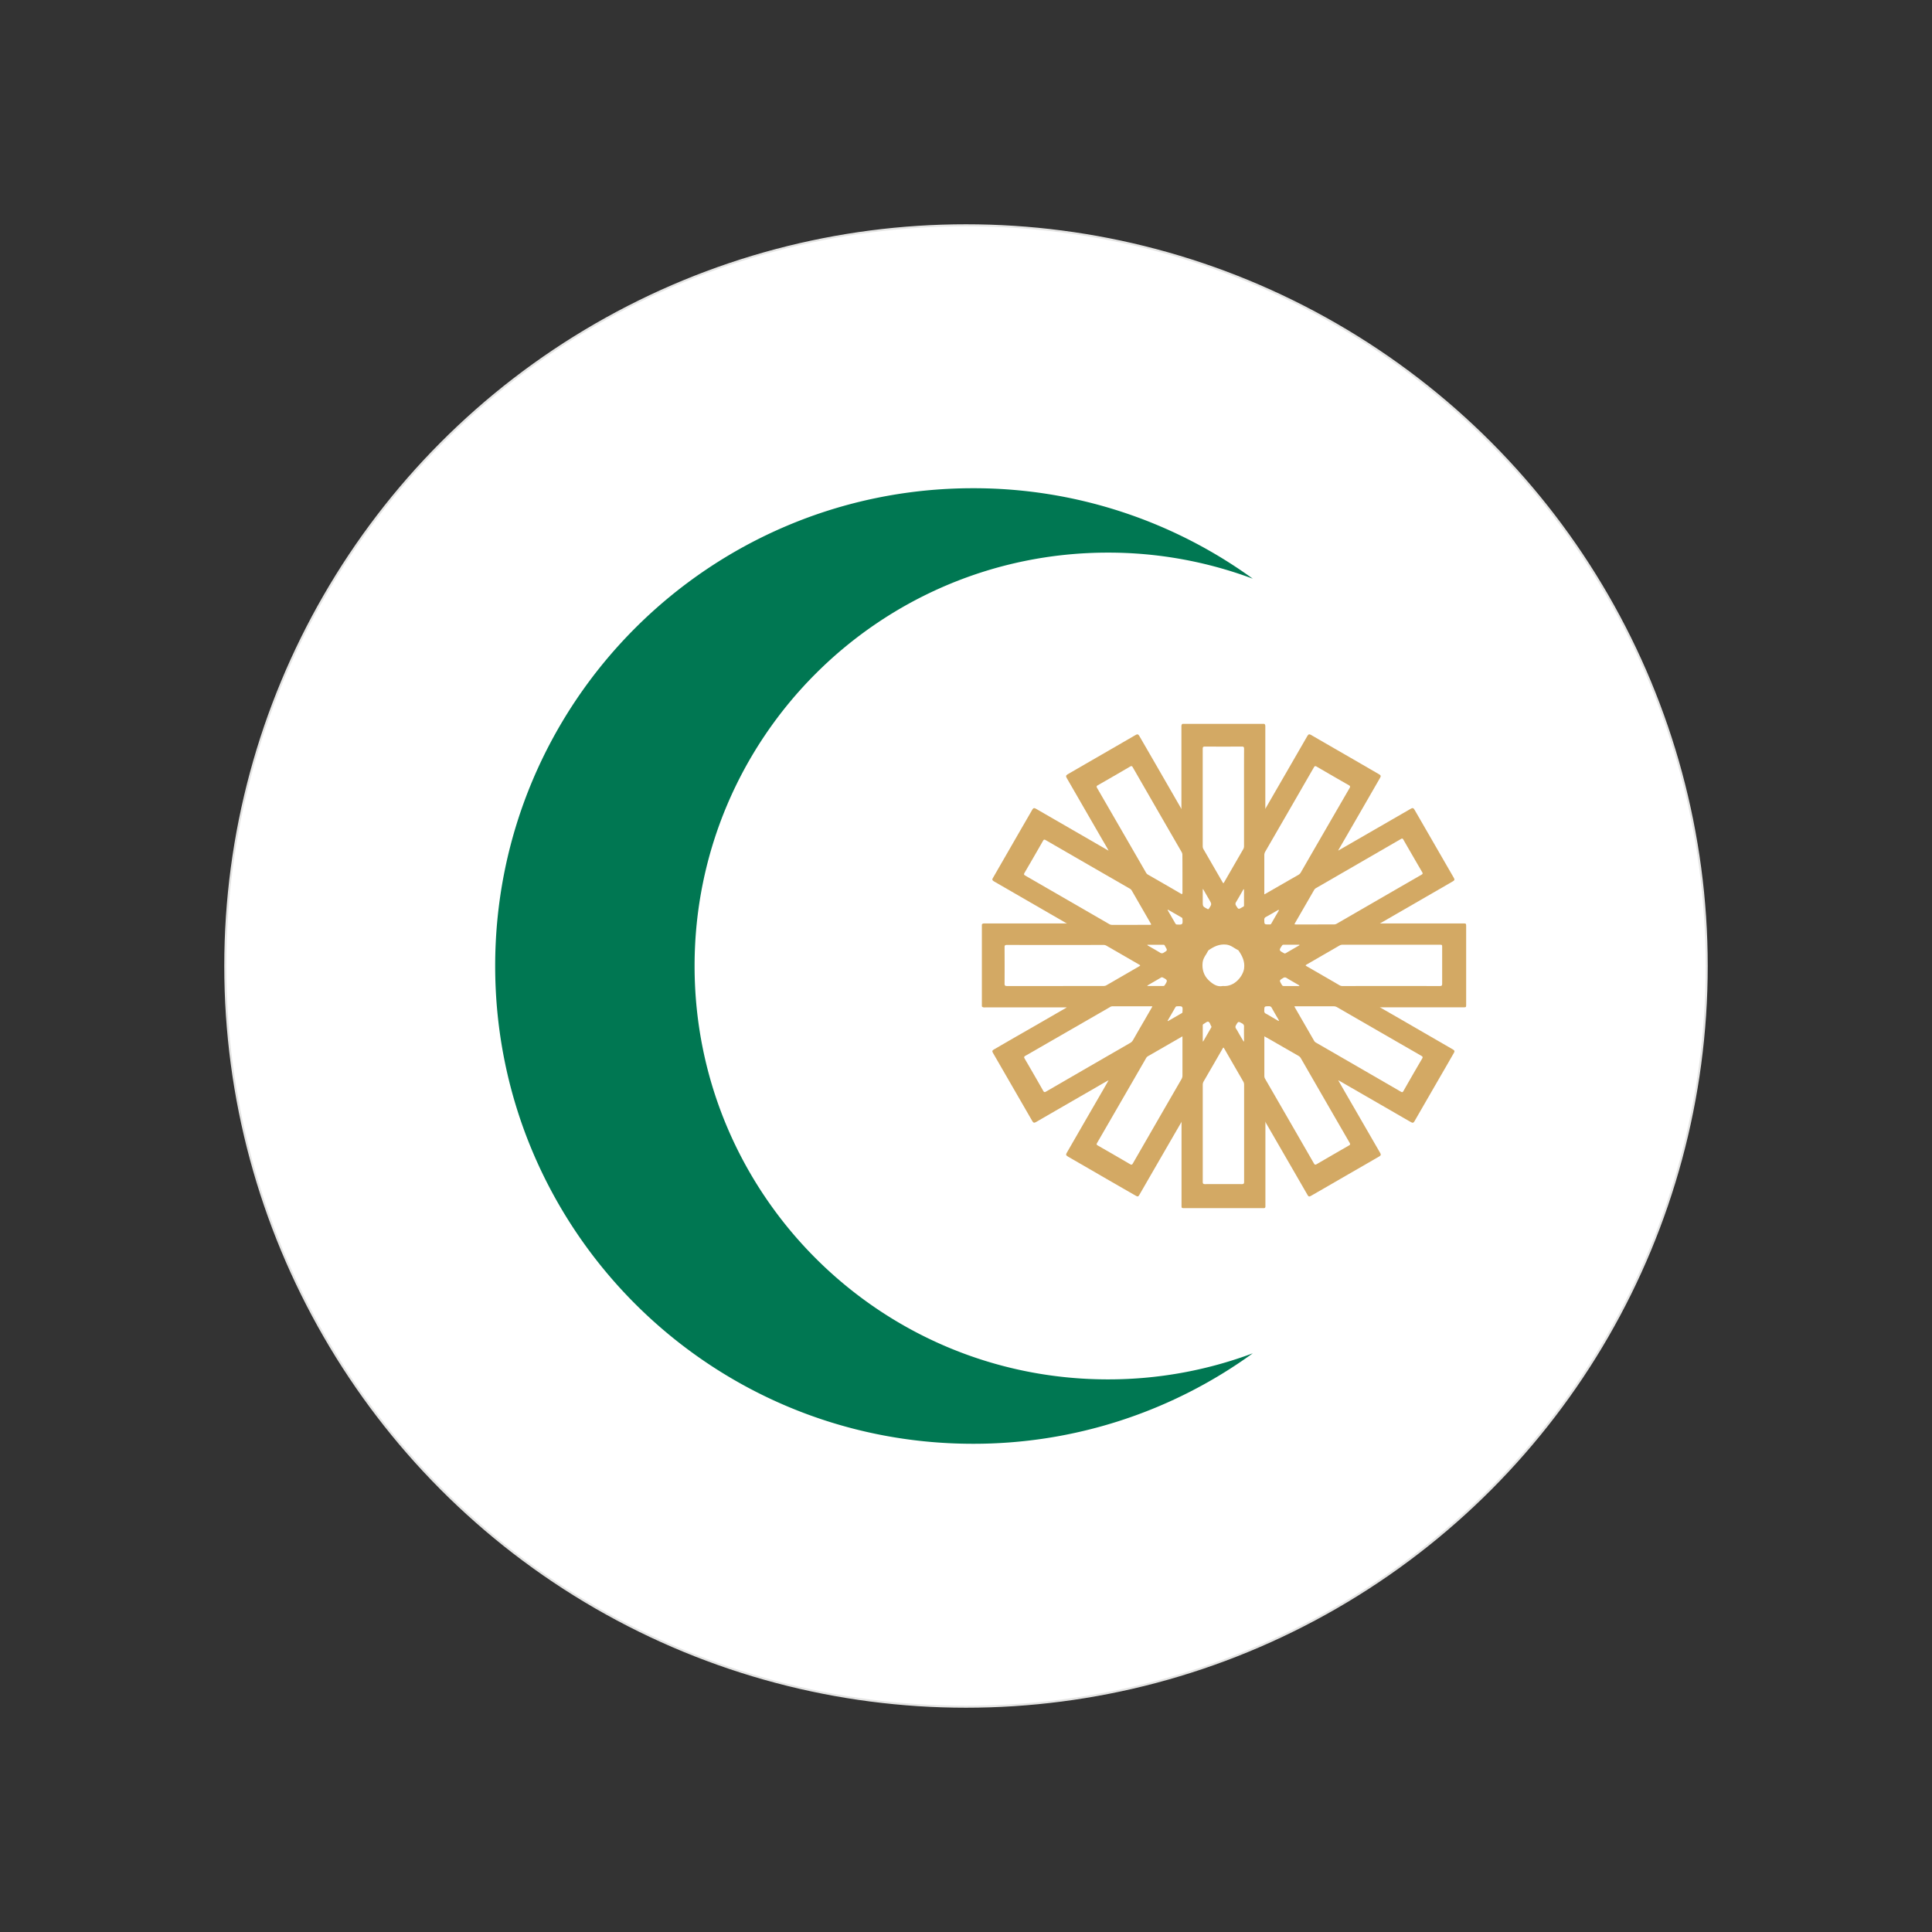 <svg id="Layer_1" data-name="Layer 1" xmlns="http://www.w3.org/2000/svg" viewBox="0 0 1920 1920"><rect x="0" y="0" width="1920" height="1920" fill="#333333" stroke="none"/><defs><style>.cls-1,.cls-4{fill:#fff;}.cls-1{stroke:#e5e5e4;stroke-miterlimit:10;stroke-width:2px;}.cls-2{fill:#007752;}.cls-3{fill:#d3a964;}</style></defs><title>BKC Logo</title><circle class="cls-1" cx="960" cy="960" r="736.12"/><path class="cls-2" d="M1101.08,1370.81c-226.88,0-410.81-183.92-410.81-410.81S874.2,549.19,1101.08,549.19A409.86,409.86,0,0,1,1245,575.1a472.63,472.63,0,0,0-278.06-89.91C704.68,485.19,492.1,697.77,492.1,960s212.58,474.81,474.81,474.81A472.63,472.63,0,0,0,1245,1344.9,409.86,409.86,0,0,1,1101.08,1370.81Z"/><path class="cls-3" d="M1175.11,719.37h81.35c1.1.78,1,2,1,3.1v30.8q0,24.06,0,48.13a11.36,11.36,0,0,1-.1,2.59c8.42-14.65,17-29.44,25.53-44.23l16-27.73c1.49-2.58,2.08-2.79,4.58-1.34,16.35,9.51,32.78,18.9,49.15,28.4q8.61,5,17.26,10c2.62,1.51,2.75,2,1.26,4.56q-20.33,35.34-40.75,70.61a1.52,1.52,0,0,0-.36,1c6.21-3.55,12.34-7.11,18.48-10.66q26.51-15.29,53-30.58c2.54-1.47,3.09-1.27,4.58,1.31q19.17,33.21,38.34,66.43c1.43,2.47,1.36,3-1.16,4.43-8.69,5.08-17.43,10.07-26.14,15.11-14.11,8.18-28.26,16.28-42.35,24.48-1.1.64-2.24,1.22-3.42,1.93h81.69c4.22,0,4-.32,4,4.06q0,38.25,0,76.51c0,2.7-.06,2.78-2.82,2.78q-40.58,0-81.14,0a8.72,8.72,0,0,1-1.93-.11c14.78,8.46,29.55,17,44.35,25.58q13.69,7.89,27.36,15.82c.29.17.59.31.88.49,1.9,1.21,2.09,1.81,1,3.72-2,3.48-4,7-6,10.47q-16.2,28-32.33,56c-.16.29-.32.59-.49.88-1.29,2.11-1.84,2.3-4,1.08-4.79-2.7-9.54-5.47-14.3-8.23l-57.18-33a.37.37,0,0,0-.42,0q8.21,14.33,16.49,28.59,12.32,21.35,24.66,42.7c1.53,2.65,1.42,3.11-1.32,4.7-13.35,7.74-26.74,15.42-40.1,23.15q-13.23,7.67-26.5,15.28c-2.34,1.33-2.77,1.22-4.11-1.11q-11.41-19.79-22.85-39.57c-5.83-10.12-11.7-20.21-17.52-30.33a18.75,18.75,0,0,1-1.56-3.06s0-.08.08-.12l-.07,0a9.32,9.32,0,0,1,.32,3.11v80.33c0,.4,0,.81,0,1.21.09,1.42-.49,2.17-2,2-.4,0-.8,0-1.2,0-25.88,0-51.77,0-77.65,0-2.32,0-2.51-.15-2.51-2.48q0-41,0-82a6.08,6.08,0,0,1,.14-1.59c.13-.24-.34.09-.08.07.1,0,.11.06,0,.18q-20.87,36-41.6,72c-1.47,2.56-1.81,2.68-4.35,1.22q-22.79-13.05-45.51-26.24c-6.62-3.83-13.26-7.63-19.87-11.49-.4-.23-.82-.45-1.22-.7-2.55-1.57-2.7-2-1.22-4.55q15.76-27.39,31.61-54.74c3.14-5.45,6.33-10.87,9.62-16.77-4.82,2.56-9.1,5.15-13.43,7.65q-29,16.69-57.88,33.42c-2.82,1.63-3.34,1.51-4.89-1.18q-19.17-33.21-38.34-66.42c-1.45-2.52-1.4-2.91,1.17-4.41q18.18-10.58,36.42-21,17.63-10.15,35.25-20.33c-.46-.33-1-.14-1.41-.14H979.23c-1.24,0-2.57.23-3.46-1V918.71c.84-1.19,2.1-1,3.29-1h78.51a12.94,12.94,0,0,1,2.85.12q-16.62-9.55-33.19-19.15l-38.34-22.14c-.29-.17-.58-.33-.86-.51-2.16-1.37-2.3-1.84-1-4q12.51-21.72,25-43.41c4.42-7.67,8.88-15.32,13.29-23,1.7-3,2.15-3.09,5.16-1.35,23.63,13.66,47.28,27.31,71.22,41.13-2-3.89-4.17-7.36-6.2-10.89q-17.51-30.33-35-60.65c-1.57-2.72-1.41-3.26,1.38-4.87,22-12.76,44.05-25.41,66-38.17,2.65-1.54,3.21-1.42,4.76,1.25q13.62,23.51,27.18,47.06c4.78,8.29,9.57,16.58,14.39,25a9.63,9.63,0,0,1-.13-2.3V722.86C1174.11,721.62,1173.85,720.27,1175.11,719.37Z"/><path class="cls-4" d="M1382.72,938.87h47.9c2.58,0,2.58,0,2.58,2.65,0,12,0,24,0,36,0,1.78-.4,2.4-2.32,2.39q-48.39-.09-96.8,0a5.73,5.73,0,0,1-3-.84q-16-9.29-32-18.52c-2-1.16-2-1.18.08-2.39q15.93-9.2,31.85-18.41a6.5,6.5,0,0,1,3.42-.91Q1358.57,938.9,1382.72,938.87Z"/><path class="cls-4" d="M1048.6,979.9c-15.92,0-31.85,0-47.77,0-1.85,0-2.52-.38-2.5-2.38.09-12.06.07-24.12,0-36.18,0-1.7.38-2.27,2.2-2.27q48.06.09,96.13,0a5.82,5.82,0,0,1,3,.81q16,9.25,32,18.48c1.88,1.08,1.88,1.12.07,2.17q-16.07,9.3-32.14,18.6a5.7,5.7,0,0,1-3,.72Z"/><path class="cls-4" d="M1236.3,792.68q0,23.94,0,47.9a6.13,6.13,0,0,1-.74,3.26q-9.37,16.17-18.69,32.39c-1.08,1.87-1.12,1.87-2.19,0q-9.32-16.11-18.61-32.21a5.77,5.77,0,0,1-.82-3q0-48.42,0-96.83c0-1.74.42-2.28,2.23-2.27q18.32.12,36.64,0c1.79,0,2.24.51,2.23,2.26C1236.27,760.33,1236.3,776.51,1236.3,792.68Z"/><path class="cls-4" d="M1195.28,1126q0-23.94,0-47.89a6.83,6.83,0,0,1,1-3.61q9.24-15.9,18.41-31.85c1.14-2,1.17-2,2.3,0q9.28,16.1,18.58,32.21a5.77,5.77,0,0,1,.81,3q0,48.3,0,96.6c0,1.74-.42,2.31-2.23,2.3q-18.31-.11-36.63,0c-1.78,0-2.25-.53-2.24-2.28C1195.31,1158.32,1195.28,1142.15,1195.28,1126Z"/><path class="cls-4" d="M1256.56,1029.9l5,2.82q14.37,8.28,28.76,16.54a6.15,6.15,0,0,1,2.4,2.32q24.22,42.09,48.54,84.13c.82,1.42.55,2-.78,2.71q-16,9.18-32,18.53c-1.44.84-2,.46-2.75-.82q-24.14-41.91-48.33-83.78a5.51,5.51,0,0,1-.9-2.82c0-12.74,0-25.49,0-38.24C1256.47,1031,1256.51,1030.62,1256.56,1029.9Z"/><path class="cls-4" d="M1123.68,919.13c-6.13,0-12.26,0-18.4,0a5.7,5.7,0,0,1-3-.81q-41.67-24.11-83.37-48.16c-1.48-.85-1.5-1.48-.68-2.87q9.22-15.76,18.29-31.65c.77-1.36,1.33-1.53,2.7-.73q41.74,24.15,83.56,48.21a5.42,5.42,0,0,1,2.06,2.08q9.2,16,18.44,32c1.08,1.88,1.07,1.89-1.19,1.89Z"/><path class="cls-4" d="M1286.4,1000.06h3.23q17.82,0,35.64,0a6.58,6.58,0,0,1,3.43.86q41.88,24.2,83.79,48.32c1.25.72,1.71,1.26.84,2.75q-9.4,16-18.59,32.23c-.75,1.32-1.29,1.44-2.58.69q-42.11-24.41-84.26-48.72a4.72,4.72,0,0,1-1.88-1.75q-9.58-16.63-19.19-33.27A10.48,10.48,0,0,1,1286.4,1000.06Z"/><path class="cls-4" d="M1175.11,868.13c0,6.24,0,12.49,0,18.73,0,1.54-.11,2.11-1.77,1.13q-16.24-9.47-32.57-18.81a5.43,5.43,0,0,1-2-2.18q-24.22-42-48.49-83.93c-.82-1.41-.57-2,.77-2.72q16.07-9.18,32-18.52c1.41-.83,2-.54,2.72.78q24.21,42.1,48.52,84.15a5.51,5.51,0,0,1,.76,2.85C1175.1,855.78,1175.11,862,1175.11,868.13Z"/><path class="cls-4" d="M1256.46,888.8V874.2c0-8.05,0-16.11,0-24.16a7.07,7.07,0,0,1,1-3.8q24.15-41.78,48.24-83.59c.83-1.46,1.47-1.57,2.89-.74q15.89,9.3,31.86,18.41c1.46.84,1.56,1.45.73,2.88q-24.21,41.76-48.3,83.56a6.17,6.17,0,0,1-2.25,2.48Q1274.3,878.6,1258,888C1257.64,888.27,1257.22,888.44,1256.46,888.8Z"/><path class="cls-4" d="M1175.11,1030v6.11q0,16.31,0,32.61a6.77,6.77,0,0,1-.92,3.62q-24.2,41.88-48.32,83.79c-.82,1.43-1.43,1.62-2.88.77q-16-9.34-32-18.52c-1.33-.75-1.43-1.3-.68-2.59q24.33-42,48.59-84.11a5.14,5.14,0,0,1,1.87-2q16.56-9.52,33.11-19.08C1174.14,1030.38,1174.45,1030.27,1175.11,1030Z"/><path class="cls-4" d="M1145.24,1000.26c-2.55,4.4-5,8.62-7.42,12.85-4,6.84-7.93,13.68-11.85,20.55a7.21,7.21,0,0,1-2.78,2.78q-41.81,24.12-83.55,48.31c-1.37.8-2,.88-2.89-.67q-9.12-16.1-18.47-32.06c-.81-1.4-.6-2,.75-2.77q42-24.15,84-48.38a4.65,4.65,0,0,1,2.42-.83c13,0,26,0,39,0A5.57,5.57,0,0,1,1145.24,1000.26Z"/><path class="cls-4" d="M1307,918.71h-18.73c-2.09,0-2.1,0-1-1.89q9.3-16.11,18.6-32.22a5.19,5.19,0,0,1,1.93-2q42.24-24.39,84.44-48.82c1.22-.71,1.75-.52,2.44.68q9.3,16.23,18.73,32.38c.73,1.25.43,1.76-.74,2.43q-42.15,24.32-84.27,48.7a5.45,5.45,0,0,1-2.86.71C1319.38,918.7,1313.21,918.71,1307,918.71Z"/><path class="cls-4" d="M1215.25,979.86c-5.73,1.31-10.57-2.29-14.27-5.89-4.52-4.4-6.62-10.53-5.83-17.44.56-4.82,3.76-8,5.66-12,5.38-3.82,11-6.61,18-5.79,4.72.56,7.87,3.78,11.82,5.58,3.85,5.45,6.71,11.13,5.74,18.2S1227.27,981,1215.25,979.86Z"/><path class="cls-4" d="M1236.29,883.85q0,8,0,16c0,1.14-1,1.31-1.74,1.73-3.85,2.3-3.8,2.25-6.13-1.54a3,3,0,0,1,0-3.62c2.52-4.17,4.9-8.44,7.34-12.67Z"/><path class="cls-4" d="M1291.42,979.9c-5.37,0-10.52,0-15.67,0-1.32,0-1.68-.85-2.18-1.7-2.31-4-2.28-3.89,1.63-6.28a2.87,2.87,0,0,1,3.43,0c3.64,2.24,7.39,4.31,11.08,6.48A3.17,3.17,0,0,1,1291.42,979.9Z"/><path class="cls-4" d="M1140.22,938.88h16.06c1.13,0,1.31,1,1.73,1.73,2.3,3.86,2.26,3.81-1.52,6.14a3,3,0,0,1-3.61,0c-3.7-2.28-7.51-4.39-11.26-6.58C1141.14,939.89,1140.47,939.79,1140.22,938.88Z"/><path class="cls-4" d="M1291.37,939.37c-4.57,2.65-9.15,5.27-13.69,7.94a1.64,1.64,0,0,1-1.84-.15c-4.89-2.6-4.95-2.86-1.81-7.4a1.63,1.63,0,0,1,1.42-.89h15.82Z"/><path class="cls-4" d="M1195.29,1034.83q0-7.92,0-15.83a1.48,1.48,0,0,1,.9-1.42c1.53-.82,3.27-2.53,4.52-2.22,1.61.39,2,2.92,3,4.46a1.13,1.13,0,0,1,0,1.3q-4,6.92-8,13.85Z"/><path class="cls-4" d="M1235.85,1035c-1.44-2.45-2.88-4.89-4.31-7.35-1-1.79-2-3.67-3.14-5.36-.92-1.32-.72-2.32,0-3.6,2.26-3.75,2.17-3.71,6-1.62a3.19,3.19,0,0,1,1.91,3.29c-.11,4.81,0,9.63,0,14.44Z"/><path class="cls-4" d="M1140.24,979.41c4.55-2.65,9.12-5.28,13.65-7.95a1.57,1.57,0,0,1,1.67,0c4.85,2.37,5,3,2,7.49a1.62,1.62,0,0,1-1.42.91h-15.78Z"/><path class="cls-4" d="M1195.51,883.36c2.27,3.94,4.3,7.44,6.32,10.95,2.45,4.24,2.41,4.23-.24,8.43-.56.89-1,1-1.87.46-4.43-2.41-4.44-2.38-4.44-7.42q0-5.71,0-11.43A8.42,8.42,0,0,1,1195.51,883.36Z"/><path class="cls-4" d="M1160.65,904l13.86,7.94c.55.32.57.83.61,1.38.43,5.42.07,5.77-5.34,5.45a1.7,1.7,0,0,1-1.63-.88c-2.59-4.52-5.21-9-7.81-13.52Z"/><path class="cls-4" d="M1271.13,904.42c-2.65,4.59-5.24,9-7.77,13.49-.57,1-1.44.78-2.27.79-4.65,0-4.61,0-4.65-4.54a2.75,2.75,0,0,1,1.57-2.87c3.82-2.06,7.55-4.3,11.32-6.44A1.93,1.93,0,0,1,1271.13,904.42Z"/><path class="cls-4" d="M1160.33,1014.44c2.58-4.46,5.18-8.91,7.74-13.39a1.88,1.88,0,0,1,1.77-1c5.45-.26,5.67,0,5.28,5.36,0,.55,0,1.08-.59,1.39l-13.88,8Z"/><path class="cls-4" d="M1270.64,1014.66l-6.85-4c-1.91-1.1-3.77-2.3-5.73-3.28a2.67,2.67,0,0,1-1.63-2.83c.06-4.54,0-4.47,4.47-4.56a2.9,2.9,0,0,1,3,1.71c2.32,4.2,4.77,8.33,7.16,12.48Z"/></svg>